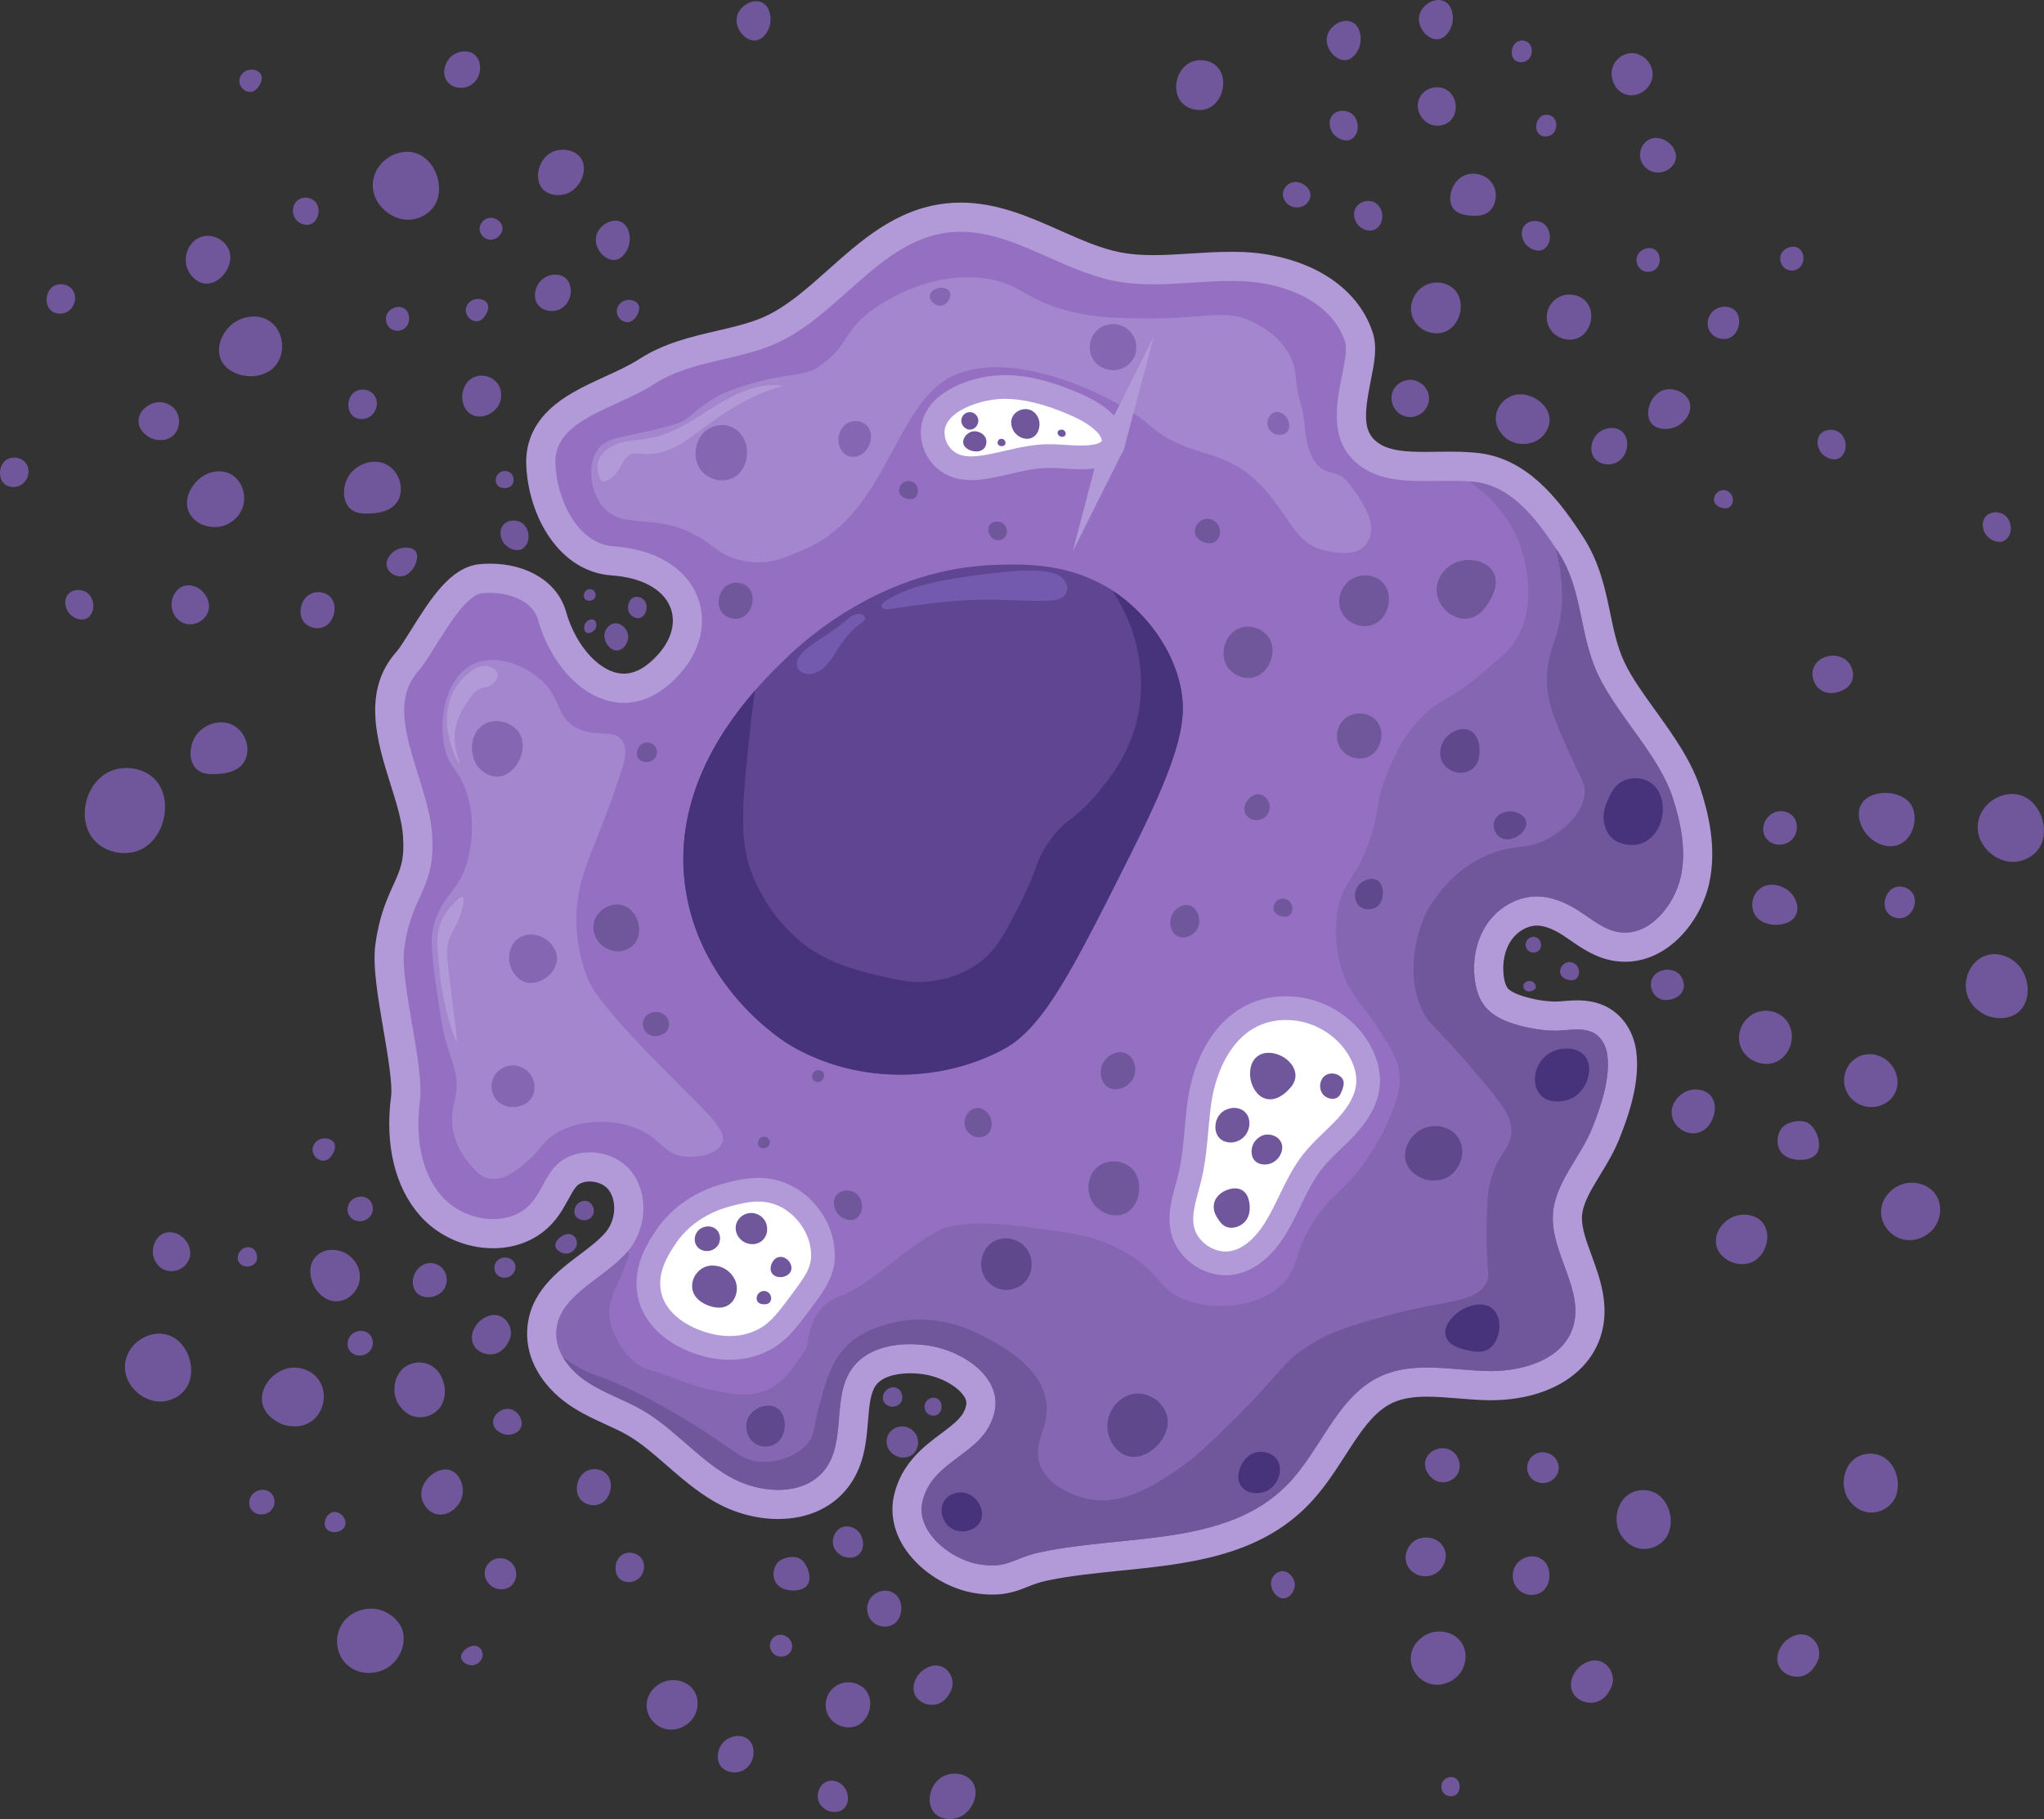 <?xml version="1.0" encoding="UTF-8"?>
<svg id="Capa_2" xmlns="http://www.w3.org/2000/svg" viewBox="0 0 776.052 690.699">
  <rect x="0" y="0" width="776.052" height="690.699" fill="#333333" stroke="none"/>
  <defs>
    <style>
      .cls-1 {
        fill: #70569b;
      }

      .cls-2 {
        fill: #5f488c;
      }

      .cls-3 {
        fill: #9570c2;
      }

      .cls-4 {
        fill: #b29ad8;
      }

      .cls-5 {
        fill: #604593;
      }

      .cls-6 {
        fill: #47327c;
      }

      .cls-7 {
        fill: #a486ce;
      }

      .cls-8 {
        fill: #735aaf;
      }

      .cls-9 {
        fill: #8566b2;
      }

      .cls-10 {
        fill: #fff;
        stroke: #b29ad8;
        stroke-miterlimit: 10;
        stroke-width: 9px;
      }
    </style>
  </defs>
  <g id="Capa_1-2" data-name="Capa_1">
    <g>
      <g>
        <path class="cls-3" d="M376.752,599.943c-1.741,0-3.601-.157-5.683-.481-8.662-1.345-17.78-7.059-22.689-14.218-3.518-5.13-4.766-10.649-3.608-15.96,2.271-10.389,9.477-15.764,15.834-20.506,5.504-4.106,10.258-7.651,11.623-14.008.59-2.752-.009-5.369-1.831-7.997-3.515-5.071-11.083-9.253-18.832-10.406-2.03-.3-4.068-.453-6.053-.453-4.729,0-13.304.916-17.599,7.052-2.893,4.132-3.365,9.916-3.866,16.04-.57,6.971-1.216,14.872-5.809,21.454-4.852,6.954-12.948,10.784-22.799,10.784-7.328.001-15.273-2.21-21.797-6.066-6.278-3.706-11.694-8.424-16.933-12.988-5.189-4.519-10.089-8.789-15.626-11.998-2.756-1.594-5.695-2.938-8.808-4.362-4.091-1.871-8.32-3.805-12.316-6.431-3.311-2.18-7.908-5.918-11.047-11.362-2.333-4.043-3.422-8.259-3.233-12.528.545-11.724,9.693-18.621,17.766-24.707,4.006-3.02,7.789-5.872,10.575-9.152.231-.275.488-.59.73-.906,5.163-6.727,5.287-16.974.283-22.855-2.524-2.963-6.795-4.806-11.141-4.806-3.711,0-6.928,1.277-9.059,3.595-1.461,1.586-2.626,3.722-3.858,5.984-1.424,2.611-2.896,5.312-5.091,7.807-4.523,5.136-11.152,7.964-18.666,7.964-8.873.001-17.929-4.039-23.631-10.541-8.398-9.565-11.813-24.07-9.617-40.838.731-5.542-1.145-16.505-2.958-27.108-2.048-11.974-3.982-23.283-3.019-30.496,1.329-10.011,4.015-15.916,6.384-21.127,2.708-5.956,4.847-10.659,4.169-21.081-.431-6.582-2.795-14.111-5.082-21.393-4.728-15.057-10.087-32.123,1.277-44.775,1.438-1.602,3.642-5.126,5.976-8.857,7.893-12.619,14.072-21.617,21.744-22.466,1.158-.127,2.35-.191,3.548-.191,9.016,0,20.592,3.705,23.547,14.145,4.537,16.005,16.019,27.624,27.301,27.624,5.977,0,11.766-3.101,17.208-9.216,6.521-7.328,8.589-16.186,5.528-23.698-3.613-8.871-13.454-14.502-27-15.451-16.2-1.139-26.578-19.505-27.255-36.603-.632-15.818,13.875-22.469,26.674-28.336,4.728-2.167,9.617-4.409,13.651-7.006,8.646-5.562,18.383-7.825,27.8-10.014,6.633-1.541,12.898-2.997,18.621-5.51,9.43-4.144,17.481-11.316,26.005-18.909,12.059-10.741,24.527-21.847,41.407-23.821,1.725-.201,3.492-.303,5.256-.303,12.667,0,24.306,5.163,35.562,10.155,8.146,3.613,15.841,7.026,23.829,8.605,4.026.796,8.516,1.183,13.724,1.183,4.734,0,9.447-.3,14.437-.617,4.959-.315,10.088-.641,15.208-.641,1.407,0,2.782.025,4.088.074,16.597.617,38.16,7.987,44.301,26.727,1.368,4.189.317,9.424-.899,15.485-2.743,13.664-3.915,23.808,6.061,29.919,5.107,3.129,11.567,3.77,19.696,3.77,1.622,0,3.252-.023,4.88-.047,1.676-.024,3.349-.048,5.008-.048,3.01,0,5.444.082,7.661.257.841.065,1.692.152,2.535.25,15.573,1.907,25.784,14.443,34.503,27.707.261.386.54.815.823,1.25l.148.227c5.831,8.979,7.758,18.279,9.62,27.271,1.443,6.969,2.808,13.552,5.891,20.02,2.931,6.156,7.424,12.401,12.181,19.014,6.476,9.001,13.171,18.307,16.372,28.264,2.648,8.238,5.857,20.606,3.155,32.856-2.734,12.364-12.972,25.502-26.561,25.502-.992,0-1.999-.073-2.991-.217-5.864-.86-10.531-4.099-14.649-6.955-1.072-.744-2.084-1.446-3.096-2.096-4.609-2.96-8.911-4.461-12.782-4.461l-.106.001c-5.324.036-10.718,3.055-14.077,7.878-3.214,4.614-4.629,10.882-3.885,17.199.399,3.406,1.339,6.024,2.792,7.786,1.566,1.895,4.146,3.379,8.111,4.668,4.421,1.435,9.042,2.237,13.73,2.382.157.004.318.007.478.007,1.103,0,2.334-.102,3.637-.21,1.506-.125,3.062-.254,4.691-.254,3.372,0,6.086.57,8.543,1.796,4.451,2.233,7.565,6.925,8.343,12.557,1.414,10.226-2.493,21.753-6.055,30.653-1.85,4.627-4.41,8.834-6.887,12.902-3.76,6.178-7.311,12.014-7.666,18.246-.31,5.406,1.782,11.095,3.996,17.118,3.01,8.188,6.421,17.47,3.36,27.043-4.805,15.079-22.048,20.455-36.581,20.455-.73,0-1.453-.013-2.171-.039-3.257-.114-6.552-.382-9.738-.642-4.236-.344-8.236-.669-12.178-.669-6.228,0-11.035.864-15.129,2.721-7.109,3.225-12.086,9.231-17.811,17.875-.931,1.408-1.853,2.841-2.776,4.275-3.972,6.166-8.078,12.543-13.35,17.937-17.804,18.212-43.334,20.799-68.024,23.3-9.479.96-19.279,1.953-28.291,3.839-3.59.751-5.961,1.701-8.255,2.619-3.172,1.27-6.452,2.583-11.407,2.583Z"/>
        <path class="cls-4" d="M364.752,87.997c20.065,0,38.196,14.678,58.318,18.656,4.89.966,9.831,1.287,14.796,1.287,9.83,0,19.768-1.258,29.644-1.258,1.295,0,2.587.022,3.879.071,16.14.6,34.22,7.57,39.25,22.92,2.93,8.97-12.89,35.89,7.53,48.4,6.539,4.007,14.473,4.585,22.586,4.585,3.293,0,6.617-.095,9.889-.095,2.449,0,4.867.053,7.225.24.78.06,1.56.14,2.33.23,13.56,1.66,22.94,13.72,30.52,25.25.33.49.64.97.96,1.46,9.52,14.66,7.62,30.85,15.15,46.65,7.27,15.27,23.11,30.51,28.28,46.59,3.11,9.67,5.21,20.04,3.02,29.97-2.118,9.578-10.395,21.16-21.156,21.16-.721,0-1.452-.052-2.194-.16-5.86-.86-10.57-5.03-15.55-8.23-4.739-3.044-10.147-5.341-15.774-5.341-.049,0-.097 0-.145.001-7.35.05-14.38,4.22-18.58,10.25s-5.7,13.71-4.84,21.01c.45,3.83,1.57,7.69,4.02,10.66,2.68,3.24,6.67,5.11,10.67,6.41,4.93,1.6,10.09,2.49,15.27,2.65.215.007.433.01.651.01,2.686,0,5.55-.464,8.328-.464,2.113,0,4.176.269,6.072,1.214,3.07,1.54,4.86,4.95,5.33,8.36,1.24,8.96-2.44,19.67-5.71,27.84-4.51,11.28-14.25,20.76-14.94,32.89-.84,14.69,12.09,28.78,7.61,42.79-3.852,12.088-18.432,16.605-31.308,16.605-.663,0-1.319-.012-1.972-.035-7.299-.257-14.813-1.315-22.114-1.315-6.032,0-11.919.722-17.416,3.215-8.84,4.01-14.69,11.63-20.14,19.86-4.86,7.36-9.41,15.2-15.47,21.4-23.04,23.57-61.23,18.84-93.49,25.59-9.19,1.925-11.557,5.085-18.528,5.085-1.396,0-2.975-.127-4.832-.415-11.14-1.73-24.14-12.52-21.74-23.53,3.66-16.75,23.86-17.77,27.46-34.53,2.79-13.03-12.08-23.08-25.26-25.04-2.234-.33-4.549-.513-6.868-.513-8.63,0-17.316,2.532-22.132,9.413-7.5,10.71-2.2,26.78-9.68,37.5-4.139,5.932-10.984,8.416-18.261,8.416-6.524,0-13.396-1.997-18.979-5.296-11.81-6.97-20.73-18.13-32.6-25.01-6.76-3.91-14.33-6.34-20.86-10.63-3.69-2.43-7.1-5.7-9.29-9.5-1.68-2.91-2.65-6.13-2.5-9.52.65-13.99,17.9-19.77,27.03-30.52.31-.37.62-.75.91-1.13,6.54-8.52,7.06-21.62.1-29.8-3.751-4.402-9.612-6.754-15.357-6.754-4.931-0-9.775,1.731-13.133,5.384-3.75,4.07-5.37,9.72-9.03,13.88-3.696,4.196-9.001,6.086-14.512,6.086-7.163,0-14.676-3.19-19.468-8.656-8.48-9.66-9.96-23.72-8.29-36.47,1.68-12.75-7.68-44.85-5.98-57.59,2.78-20.93,11.96-22.23,10.59-43.3-1.38-21.07-19.32-46.4-5.21-62.11,5.52-6.15,15.99-28.61,24.21-29.52.952-.104,1.938-.158,2.939-.158,7.639,0,16.232,3.089,18.221,10.117,5.035,17.759,18.159,31.652,32.627,31.652,7.056,0,14.43-3.303,21.343-11.072,17.08-19.19,7.5-46.06-25.22-48.35-13.65-.96-21.57-17.64-22.11-31.3-.68-17,22.6-20.69,37.79-30.47,13.6-8.75,31.03-8.69,45.65-15.11,24.19-10.63,39.58-39.23,65.83-42.3,1.549-.181,3.088-.266,4.612-.266M364.752,76.927c-1.977,0-3.961.115-5.896.341-18.617,2.177-31.748,13.874-44.447,25.185-8.188,7.294-15.922,14.183-24.552,17.975-5.25,2.305-11.272,3.705-17.647,5.186-9.876,2.295-20.088,4.668-29.54,10.749-3.706,2.386-8.203,4.448-12.965,6.631-6.577,3.015-13.377,6.133-18.853,10.565-7.69,6.226-11.406,13.973-11.044,23.026.761,19.259,12.373,40.492,32.395,41.9,11.364.795,19.477,5.175,22.265,12.017,2.279,5.595.625,12.13-4.537,17.929-4.347,4.885-8.746,7.362-13.074,7.362-8.714,0-18.162-10.146-21.976-23.601-3.123-11.035-14.456-18.169-28.871-18.169-1.399,0-2.794.075-4.146.224-10.938,1.211-18.512,13.321-25.837,25.032-2.009,3.211-4.285,6.851-5.405,8.098-13.47,14.997-7.353,34.477-2.437,50.129,2.289,7.29,4.452,14.176,4.839,20.098.587,9.031-1.021,12.567-3.685,18.426-2.403,5.285-5.394,11.864-6.833,22.693-1.073,8.041.93,19.754,3.051,32.154,1.58,9.241,3.547,20.741,2.927,25.447-2.407,18.38,1.48,34.437,10.946,45.219,6.82,7.777,17.209,12.423,27.788,12.423,9.127,0,17.23-3.494,22.819-9.839,2.607-2.963,4.303-6.074,5.799-8.818,1.065-1.953,2.071-3.799,3.065-4.878,1.064-1.157,2.88-1.815,4.991-1.815,2.729 0,5.449,1.124,6.931,2.864,3.341,3.927,3.135,11.202-.455,15.88-.2.262-.396.5-.591.733-2.389,2.802-5.923,5.467-9.664,8.287-8.598,6.482-19.297,14.549-19.962,28.856-.237,5.364,1.099,10.594,3.971,15.568,3.676,6.378,8.984,10.705,12.789,13.211,4.36,2.864,8.785,4.888,13.064,6.846,2.988,1.367,5.811,2.658,8.342,4.122,5.069,2.938,9.775,7.038,14.757,11.378,5.427,4.728,11.039,9.617,17.759,13.583,7.453,4.405,16.194,6.833,24.606,6.833,11.712,0,21.422-4.671,27.34-13.152,5.448-7.808,6.159-16.501,6.786-24.17.438-5.355.851-10.413,2.883-13.314,2.965-4.236,10.123-4.693,13.064-4.693,1.714,0,3.48.133,5.249.394,6.124.911,12.473,4.31,15.088,8.082,1.183,1.706,1.152,2.822.967,3.689-.886,4.125-3.873,6.515-9.519,10.726-6.423,4.791-15.22,11.353-17.931,23.759-1.471,6.747.11,13.946,4.45,20.275,5.807,8.469,16.172,14.968,26.407,16.557,2.365.368,4.502.546,6.531.546,6.022,0,9.976-1.583,13.465-2.98,2.168-.868,4.215-1.688,7.332-2.341,8.725-1.825,17.948-2.76,27.713-3.749,25.672-2.601,52.218-5.29,71.424-24.938,5.666-5.797,9.928-12.415,14.049-18.814.911-1.415,1.821-2.829,2.743-4.224,5.174-7.813,9.571-13.2,15.475-15.878,3.349-1.519,7.43-2.227,12.843-2.227,3.716,0,7.608.316,11.729.651,3.248.264,6.607.537,9.995.657.778.028,1.575.043,2.361.043,21.039,0,37.077-9.317,41.856-24.315,3.637-11.373-.287-22.049-3.44-30.628-2.01-5.468-3.908-10.634-3.665-14.891.276-4.854,3.331-9.873,6.869-15.685,2.594-4.263,5.277-8.67,7.298-13.727,3.814-9.53,7.99-21.951,6.396-33.467-1.024-7.433-5.261-13.692-11.332-16.738-3.23-1.611-6.833-2.39-11.035-2.39-1.859,0-3.607.145-5.149.273-1.186.098-2.306.191-3.179.191-.104,0-.207-.001-.31-.004-4.163-.128-8.266-.84-12.194-2.115-3.535-1.149-4.973-2.231-5.557-2.937-.421-.51-1.196-1.841-1.555-4.896-.588-4.994.479-9.874,2.929-13.391,2.314-3.321,6.071-5.483,9.572-5.507l.07-0c2.794,0,6.088,1.206,9.792,3.585.928.596,1.902,1.272,2.933,1.987,4.389,3.044,9.852,6.833,16.992,7.882,1.269.185,2.544.277,3.802.277,16.476,0,28.766-15.374,31.965-29.84,2.993-13.569-.445-26.901-3.291-35.75-3.467-10.785-10.422-20.452-17.148-29.8-4.607-6.404-8.959-12.454-11.676-18.159-2.797-5.869-4.095-12.133-5.468-18.766-1.875-9.052-4-19.311-10.393-29.154l-.205-.315c-.271-.416-.54-.829-.822-1.247-8.994-13.673-20.59-27.927-38.392-30.107l-.029-.003-.029-.003c-1.002-.117-1.906-.206-2.766-.273-2.342-.185-4.916-.273-8.075-.273-1.713,0-3.429.025-5.088.049-1.661.024-3.231.047-4.801.047-7.191,0-12.801-.502-16.803-2.954-6.415-3.93-6.293-10.326-3.526-24.109,1.371-6.827,2.554-12.722.736-18.289-3.231-9.86-10.445-17.938-20.864-23.37-8.145-4.246-18.266-6.794-28.498-7.175-1.387-.052-2.792-.078-4.29-.078-5.295,0-10.513.332-15.559.652-4.9.311-9.527.606-14.085.606-4.911,0-8.93-.342-12.65-1.077-7.381-1.459-14.801-4.75-22.657-8.235-11.783-5.226-23.967-10.631-37.807-10.631h0Z"/>
      </g>
      <path class="cls-5" d="M429.985,322.87c-22.371,44.684-33.556,67.02-48.456,75.24-22.573,12.445-54.841,14.482-81.61-1.274-1.656-.979-33.514-20.435-39.538-58.663-5.218-33.132,12.2-59.851,26.222-75.938,4.966-5.694,9.501-10.055,12.46-12.899,6.953-6.68,36.536-33.593,79.069-34.859,11.589-.345,28.338-.605,44.267,9.768.835.54,1.663,1.108,2.49,1.713,3.268,2.382,18.096,13.683,22.954,33.154,3.253,13.057,1.065,25.97-17.858,63.759Z"/>
      <path class="cls-6" d="M429.985,322.87c-22.371,44.684-33.556,67.02-48.456,75.24-22.573,12.445-54.841,14.482-81.61-1.274-1.656-.979-33.514-20.435-39.538-58.663-5.218-33.132,12.2-59.851,26.222-75.938-.432,3.361-1.073,7.947-1.728,14.086-2.915,27.323-4.376,40.985,0,53.704.993,2.894,7.464,20.903,24.782,31.548,8.796,5.398,18.16,7.543,27.043,9.573,7.918,1.814,11.675,1.828,14.079,1.692,3.498-.194,12.172-1.145,20.284-6.759,6.867-4.751,10.113-10.934,16.332-23.098,6.939-13.561,5.319-15.281,10.703-23.098,6.406-9.285,9.264-7.687,18.031-18.023,4.535-5.348,12.56-15.029,15.771-29.288.54-2.411,2.354-11.207.561-22.537-1.728-10.927-6.046-19.434-10.063-25.79.835.54,1.663,1.108,2.49,1.713,3.268,2.382,18.096,13.683,22.954,33.154,3.253,13.057,1.065,25.97-17.858,63.759Z"/>
      <path class="cls-8" d="M401.485,218.271c-1.208-.587-2.56-.927-3.891-1.156-4.556-.785-9.224-.508-13.831-.12-7.047.594-14.074,1.444-21.052,2.593-6.166,1.016-12.323,2.273-18.177,4.461-2.226.832-4.412,1.8-6.457,3.015-1.072.637-5.405,2.898-2.443,4.12.716.295,1.527.186,2.293.072,12.593-1.871,25.255-3.663,37.986-3.568,7.556.056,15.115.777,22.659.349,2.257-.128,4.83-.546,6.034-2.46,1.158-1.84.45-4.411-1.112-5.924-.591-.573-1.274-1.023-2.01-1.381Z"/>
      <path class="cls-8" d="M326.659,233.196c-1.141-.173-2.336.187-3.345.771-1.134.657-2.088,1.577-3.083,2.43-3.208,2.75-6.899,4.841-10.346,7.263-2.71,1.904-8.463,5.595-7.179,9.643.631,1.988,3.064,2.884,5.133,2.613,2.509-.328,4.702-1.917,6.364-3.826s2.889-4.147,4.267-6.269c2.281-3.512,5.041-6.771,8.471-9.174.773-.542,1.688-1.289,1.475-2.209-.139-.602-.74-.988-1.335-1.152-.14-.039-.281-.068-.422-.09Z"/>
      <path class="cls-7" d="M236.118,281.075c-3.245-4.441-9.913-.856-17.217-4.696-7.854-4.13-5.653-11.172-13.565-18.261-5.921-5.304-16.652-9.87-25.044-6.261-11.158,4.798-14.546,22.484-10.957,33.913,2.082,6.63,5.128,6.748,7.826,15.13,3.353,10.417,1.68,19.656,1.044,22.956-2.864,14.849-9.986,14.476-13.565,27.652-.839,3.088-1.78,8.011,3.131,37.044,2.211,13.076,7.095,18.071,5.217,27.652-.631,3.217-1.866,6.76-1.174,11.87.166,1.222,1.113,7.534,6.13,13.435,2.551,3.001,4.541,5.341,7.826,6,5.18,1.04,9.934-2.831,13.826-6,4.632-3.771,5.2-5.859,7.957-8.478,8.172-7.765,23.898-9.105,34.826-4.304,8.841,3.884,9.657,9.64,17.739,10.435,5.129.504,12.483-1.058,14.087-5.217,1.923-4.988-5.48-10.973-22.435-28.174-24.235-24.587-27.194-30.706-28.696-34.435-1.236-3.071-6.515-17.014-3.13-33.391,2.387-11.548,8.688-22.407,16.174-45.913.911-2.862,2.381-7.697,0-10.957Z"/>
      <path class="cls-7" d="M298.05,211.593c-9.215,3.561-19.719,2.139-27.428-4.04-2.672-2.142-5.81-4.164-9.461-5.782-14.392-6.377-24.73-1.138-31.826-8.87-5.176-5.639-6.544-15.911-2.609-21.913,3.921-5.98,10.807-4.211,31.304-10.435,3.293-1,8.86-8.382,19.187-12.237,18.718-6.988,27.78-5.1,32.987-8.632,12.698-8.614,9.022-13.113,20.869-21.913,2.184-1.623,21.086-15.259,43.304-12,14.219,2.085,14.878,8.902,34.435,13.043,9.137,1.935,16.326,1.999,26.087,2.087,23.672.212,30.368-3.948,41.217,1.565,2.292,1.165,9.467,4.811,13.565,12.522,3.338,6.28,1.22,8.831,4.696,20.348,1.405,4.655.434,13.643,4.957,20.087,4.065,5.792,8.461,2.341,12.783,8.087,3.778,5.023,10.737,14.277,7.826,20.869-2.688,6.088-8.501,6.468-16.696,4.696-12.524-2.708-14.132-15.221-26.348-26.608-14.242-13.276-26.14-8.048-41.596-21.939-8.059-7.243-47.255-28.624-72.261-18.391-23.248,9.514-25.548,51.907-56.491,65.895-2.948,1.333-5.794,2.514-8.503,3.561Z"/>
      <path class="cls-9" d="M638.13,332.953c-2.26,10.22-11.53,22.72-23.35,21-5.86-.86-10.57-5.03-15.55-8.23-4.78-3.07-10.24-5.38-15.92-5.34-7.35.05-14.38,4.22-18.58,10.25-4.2,6.03-5.7,13.71-4.84,21.01.45,3.83,1.57,7.69,4.02,10.66,2.68,3.24,6.67,5.11,10.67,6.41,4.93,1.6,10.09,2.49,15.27,2.65,4.89.15,10.46-1.53,15.05.76,3.07,1.54,4.86,4.95,5.33,8.36,1.24,8.96-2.44,19.67-5.71,27.84-4.51,11.28-14.25,20.76-14.94,32.89-.84,14.69,12.09,28.78,7.61,42.79-4.05,12.71-19.96,17.05-33.28,16.57-13.33-.47-27.38-3.61-39.53,1.9-8.84,4.01-14.69,11.63-20.14,19.86-4.86,7.36-9.41,15.2-15.47,21.4-23.04,23.57-61.23,18.84-93.49,25.59-11.03,2.31-12.23,6.4-23.36,4.67-11.14-1.73-24.14-12.52-21.74-23.53,3.66-16.75,23.86-17.77,27.46-34.53,2.79-13.03-12.08-23.08-25.26-25.04-10.55-1.56-22.89.17-29,8.9-7.5,10.71-2.2,26.78-9.68,37.5-7.85,11.25-25.43,10.1-37.24,3.12-11.81-6.97-20.73-18.13-32.6-25.01-6.76-3.91-14.33-6.34-20.86-10.63-6.52-4.29-12.14-11.22-11.79-19.02.65-13.99,17.9-19.77,27.03-30.52,1.38,1.8-.094,2.748-1.066,5.774-1.92,5.976-6.609,12.034-5.739,19.304.92,7.62,7.48,17.766,15.13,19.826,11.96,3.23,14.609,6.783,32.087,9.13,16.766,2.252,22.46-10.246,27.13-16.696,1.73-2.39.334-15.838,13.043-20.348,12.45-4.43,30.824-24.051,41.474-26.351,10.37-2.23,18.28-1.34,29.22,0,16.95,2.08,27.74,3.4,39.13,10.44,12.54,7.74,10.98,13.26,21.39,17.22,10.69,4.05,25.85,3.37,35.48-4.7,8.89-7.44,4.39-13.88,16.18-29.22,6.17-8.03,7.92-6.93,15.65-17.22,1.49-1.98,7.72-10.4,12-22.43,1.75-4.92,2.25-7.86,2.08-10.96-.29-5.53-2.59-9.56-4.69-13.04-8.25-13.63-11.27-15.1-14.61-21.39-6.96-13.12-4.57-27.06-4.17-29.22,2.11-11.45,7.16-11.26,12.52-27.65,3.49-10.7,1.59-11.52,5.22-21.39,2-5.46,5.5-14.96,13.56-23.48,7.29-7.7,10.35-6.18,23.48-17.22,7.01-5.89,10.52-8.84,13.04-13.04,8.44-14.04,2.68-31.75,1.57-34.96-4.07-11.73-11.82-19.26-19.48-24.81.78.06,1.56.14,2.33.23,14.13,1.73,23.73,14.76,31.48,26.71,9.52,14.66,7.62,30.85,15.15,46.65,7.27,15.27,23.11,30.51,28.28,46.59,3.11,9.67,5.21,20.04,3.02,29.97Z"/>
      <path class="cls-10" d="M518.935,414.626c.214-.887.367-1.791.45-2.71.442-4.907-1.18-9.838-3.777-14.025-5.148-8.299-14.298-13.983-24.019-14.921-22.185-2.14-33.682,16.72-36.276,36.122-1.245,9.311-1.355,18.803-3.562,27.934-1.578,6.526-4.234,13.178-2.817,19.741,1.782,8.252,10.741,14.234,19.045,12.717,6.751-1.233,12.059-6.54,15.768-12.315,5.353-8.332,8.347-18.105,14.432-25.918,3.781-4.855,8.618-8.769,12.807-13.277,3.56-3.831,6.737-8.322,7.949-13.347Z"/>
      <path class="cls-10" d="M422.646,168.584c.72-2.749-1.035-5.836-3.145-7.93-3.602-3.574-8.259-5.873-12.942-7.827-8.252-3.444-17.036-6.037-25.977-5.872-10.948.201-30.123,6.826-25.863,21.263,1.109,3.758,3.988,6.953,7.611,8.445,3.724,1.534,7.934,1.283,11.91.634,7.638-1.246,15.082-3.864,22.817-4.112,6.475-.208,13.039,1.253,19.387-.04,2.31-.47,4.749-1.474,5.824-3.572.166-.323.291-.654.379-.99Z"/>
      <path class="cls-10" d="M312.435,477.484c.46-9.461-5.678-19.242-14.478-23.478-8.105-3.902-15.898-1.863-21.522-.391-3.532.924-15.931,4.372-23.87,16.435-2.702,4.105-8.15,12.383-5.87,21.913,2.96,12.368,16.919,18.411,26.217,19.565,2.212.275,8.44.971,15.261-1.956,6.445-2.766,9.93-7.27,14.478-13.304,6.321-8.385,9.481-12.577,9.783-18.783Z"/>
      <path class="cls-1" d="M638.13,332.953c-2.26,10.22-11.53,22.72-23.35,21-5.86-.86-10.57-5.03-15.55-8.23-4.78-3.07-10.24-5.38-15.92-5.34-7.35.05-14.38,4.22-18.58,10.25-4.2,6.03-5.7,13.71-4.84,21.01.45,3.83,1.57,7.69,4.02,10.66,2.68,3.24,6.67,5.11,10.67,6.41,4.93,1.6,10.09,2.49,15.27,2.65,4.89.15,10.46-1.53,15.05.76,3.07,1.54,4.86,4.95,5.33,8.36,1.24,8.96-2.44,19.67-5.71,27.84-4.51,11.28-14.25,20.76-14.94,32.89-.84,14.69,12.09,28.78,7.61,42.79-4.05,12.71-19.96,17.05-33.28,16.57-13.33-.47-27.38-3.61-39.53,1.9-8.84,4.01-14.69,11.63-20.14,19.86-4.86,7.36-9.41,15.2-15.47,21.4-23.04,23.57-61.23,18.84-93.49,25.59-11.03,2.31-12.23,6.4-23.36,4.67-11.14-1.73-24.14-12.52-21.74-23.53,3.66-16.75,23.86-17.77,27.46-34.53,2.79-13.03-12.08-23.08-25.26-25.04-10.55-1.56-22.89.17-29,8.9-7.5,10.71-2.2,26.78-9.68,37.5-7.85,11.25-25.43,10.1-37.24,3.12-11.81-6.97-20.73-18.13-32.6-25.01-6.76-3.91-14.33-6.34-20.86-10.63-3.69-2.43-7.1-5.7-9.29-9.5,1.74,1.34,3.64,2.63,5.72,3.82,6.12,3.5,7.41,2.53,20.09,8.61,3.09,1.48,12.35,6.02,24,13.3,16.13,10.09,18.36,13.89,25.83,14.09,5.96.16,13.32-2.04,17.48-7.3,2.77-3.52,1.85-5.54,4.43-14.87,2.19-7.95,4-14.49,8.35-19.83,6.01-7.39,14.54-9.6,18.78-10.7,16.87-4.37,31.19,2.95,35.48,5.22,5.63,2.99,22,11.31,23.48,25.44.98,9.39-5.73,15.08-2.35,23.48,3.75,9.31,16,12.16,17.61,12.52,13.99,3.06,26.57-5.62,36-12.13,5.01-3.46,9.01-7.31,16.82-14.87,20.51-19.85,20.35-23.75,30.53-30.52,9.11-6.07,17.3-8.31,31.3-12.14,21.84-5.96,33.26-4.48,37.17-12.52,1.41-2.89-.03-3.14,0-17.21.03-10.61.05-15.92,1.57-21.53,3-11.07,7.75-11.74,7.83-18.78.05-4.97-2.28-8.67-12.13-20.35-17.65-20.91-19.23-19.77-21.92-25.82-7.6-17.09.97-35.17,1.57-36.39.47-.97,8.67-17.06,25.82-23.09,9.45-3.32,13.89-.88,22.31-6.26,2.27-1.46,11.31-7.23,12.13-16.05.38-4.05-1.29-5.46-5.87-15.65-4.37-9.7-7.42-16.49-8.22-23.87-1-9.2,1.86-16.08,3.13-19.95,3.77-11.44,2.56-23.26.07-33.64.33.49.64.97.96,1.46,9.52,14.66,7.62,30.85,15.15,46.65,7.27,15.27,23.11,30.51,28.28,46.59,3.11,9.67,5.21,20.04,3.02,29.97Z"/>
      <path class="cls-1" d="M485.196,400.397c-.743-.258-4.567-1.59-7.63.587-3.272,2.325-3.322,6.978-2.543,9.783.297,1.071,1.709,5.454,5.674,6.457,4.144,1.048,7.585-2.478,8.413-3.326.947-.97,2.571-2.634,2.739-5.087.266-3.874-3.272-7.236-6.652-8.413Z"/>
      <path class="cls-1" d="M485.652,439.267c.289-.435,1.944-2.924.783-5.478-.977-2.149-3.349-3.027-5.217-3-3.401.049-5.127,3.095-5.217,3.261-1.08,1.984-1.276,5.002.522,6.783,1.538,1.524,3.735,1.35,4.304,1.304,3.019-.24,4.658-2.617,4.826-2.87Z"/>
      <path class="cls-1" d="M465.696,465.876c2.317.87,4.872-.131,6.391-1.435,3.342-2.867,2.284-7.72,2.152-8.283-.241-1.025-.678-2.888-2.348-4.043-2.478-1.715-5.622-.452-6.261-.196-.646.26-3.978,1.697-4.696,5.087-.575,2.717.904,4.919,1.63,6,.673,1.002,1.522,2.266,3.131,2.87Z"/>
      <path class="cls-1" d="M466.739,433.789c2.72.245,5.482-1.283,6.783-3.783,1.156-2.221,1.348-5.573-.783-7.696-2.348-2.339-6.272-1.944-8.609-.13-3.059,2.375-3.498,7.263-1.304,9.783,1.392,1.599,3.444,1.784,3.913,1.826Z"/>
      <path class="cls-1" d="M509.457,414.191c.429-1.075,1.126-2.82.391-4.304-.962-1.944-4.172-3.024-6.456-1.663-2.512,1.496-2.806,5.289-1.076,7.337,1.25,1.481,3.658,2.168,5.283,1.272,1.031-.569,1.447-1.611,1.859-2.641Z"/>
      <path class="cls-1" d="M368.196,156.484c-1.67.009-2.983,1.341-3.196,2.804-.287,1.972,1.451,3.99,3.457,3.848,1.907-.135,3.331-2.169,2.935-4.043-.296-1.402-1.591-2.618-3.196-2.609Z"/>
      <path class="cls-1" d="M394.395,159.216c-.096-.307-.927-2.804-3.43-3.626-2.444-.802-5.402.349-6.565,2.744-1.349,2.776.552,5.498.686,5.683,1.339,1.851,4.081,3.301,6.565,2.254,2.725-1.149,3.511-4.614,2.744-7.055Z"/>
      <path class="cls-1" d="M524.555,80.159c-.096-.307-.927-2.804-3.43-3.626-2.444-.802-5.402.349-6.565,2.744-1.349,2.776.552,5.498.686,5.683,1.339,1.851,4.081,3.301,6.565,2.254,2.725-1.149,3.511-4.614,2.744-7.055Z"/>
      <path class="cls-1" d="M404.489,165.224c.348-.643-.023-1.489-.587-1.859-.802-.526-2.096-.155-2.348.636-.195.613.277,1.356.88,1.663.658.335,1.677.258,2.054-.44Z"/>
      <path class="cls-1" d="M381.573,168.819c.35-.544.179-1.3-.244-1.736-.544-.561-1.543-.634-2.128-.073-.408.391-.579,1.057-.318,1.614.393.839,1.465.787,1.541.783.14-.009.805-.052,1.149-.587Z"/>
      <path class="cls-1" d="M373.38,170.506c1.005-.909,1.378-2.504.978-3.815-.679-2.227-3.562-3.551-5.87-2.641-1.829.721-3.119,2.775-2.739,4.402.609,2.604,5.472,4.007,7.63,2.054Z"/>
      <path class="cls-1" d="M290.261,463.267c-1.421-2.133-4.15-3.181-6.652-2.478-1.956.549-3.684,2.142-4.174,4.304-.59,2.609.828,5.143,2.869,6.391,2.057,1.258,5.005,1.369,7.043-.391,2.257-1.949,2.513-5.425.913-7.826Z"/>
      <path class="cls-1" d="M347.558,544.298c-1.421-2.133-4.15-3.181-6.652-2.478-1.956.549-3.684,2.142-4.174,4.304-.59,2.609.828,5.143,2.869,6.391,2.057,1.258,5.005,1.369,7.043-.391,2.257-1.949,2.513-5.425.913-7.826Z"/>
      <path class="cls-1" d="M194.977,594.332c-1.421-2.133-4.15-3.181-6.652-2.478-1.956.549-3.684,2.142-4.174,4.304-.59,2.609.828,5.143,2.869,6.391,2.057,1.258,5.005,1.369,7.043-.391,2.257-1.949,2.513-5.425.913-7.826Z"/>
      <path class="cls-1" d="M300.37,482.376c.571-1.837-.768-3.414-.978-3.652-.216-.246-1.59-1.748-3.522-1.435-2.094.34-2.892,2.496-3,2.804-.136.387-.688,1.958.196,3.326,1.106,1.713,3.442,1.526,3.717,1.5.122-.012,2.896-.321,3.587-2.543Z"/>
      <path class="cls-1" d="M131.063,579.219c.571-1.837-.768-3.414-.978-3.652-.216-.246-1.59-1.748-3.522-1.435-2.094.34-2.892,2.496-3,2.804-.136.387-.688,1.958.196,3.326,1.106,1.713,3.442,1.526,3.717,1.5.122-.012,2.896-.321,3.587-2.543Z"/>
      <path class="cls-1" d="M276.924,495.289c2.579-1.884,2.807-5.034,2.837-5.674.167-3.579-2.223-6.822-5.283-8.217-.561-.256-4.683-2.05-8.315.489-2.302,1.609-3.718,4.477-3.326,7.337.644,4.701,5.761,6.39,6.554,6.652,1.086.358,4.635,1.53,7.533-.587Z"/>
      <path class="cls-1" d="M292.38,494.31c.736-1.036.435-2.719-.685-3.571-.96-.731-2.329-.702-3.277,0-1.038.769-1.476,2.276-.88,3.326.587,1.035,1.905,1.145,2.25,1.174.284.024,1.824.152,2.592-.929Z"/>
      <path class="cls-1" d="M273.207,471.517c.483-1.728-.045-3.657-1.37-4.793-2.022-1.734-5.421-1.214-7.043.88-1.098,1.418-1.493,3.7-.293,5.478,1.155,1.712,3.258,2.174,4.891,1.859,1.649-.318,3.283-1.517,3.815-3.424Z"/>
      <path class="cls-1" d="M141.395,460.2c.483-1.728-.045-3.657-1.37-4.793-2.022-1.734-5.421-1.214-7.043.88-1.098,1.418-1.493,3.7-.293,5.478,1.155,1.712,3.258,2.174,4.891,1.859,1.649-.318,3.283-1.517,3.815-3.424Z"/>
      <path class="cls-1" d="M104.059,571.539c.483-1.728-.045-3.657-1.37-4.793-2.022-1.734-5.421-1.214-7.043.88-1.098,1.418-1.493,3.7-.293,5.478,1.155,1.712,3.258,2.174,4.891,1.859,1.649-.318,3.283-1.517,3.815-3.424Z"/>
      <path class="cls-1" d="M141.395,511.186c.483-1.728-.045-3.657-1.37-4.793-2.022-1.734-5.421-1.214-7.043.88-1.098,1.418-1.493,3.7-.293,5.478,1.155,1.712,3.258,2.174,4.891,1.859,1.649-.318,3.283-1.517,3.815-3.424Z"/>
      <path class="cls-1" d="M535.739,144.224c-2.899-.143-5.766,1.544-6.913,4.304-1.403,3.375.184,7.343,3.261,9,2.242,1.208,5.095,1.091,7.304-.391,2.185-1.465,3.434-4.058,3.13-6.652-.395-3.383-3.35-6.092-6.783-6.261Z"/>
      <path class="cls-1" d="M552.565,110.311c-2.599-3.019-7.431-3.901-11.217-2.087-4.615,2.21-7.115,8.154-4.696,13.043,2.254,4.556,7.855,6.325,12,4.696,5.857-2.303,7.891-11.03,3.913-15.652Z"/>
      <path class="cls-1" d="M525.293,221.498c-2.599-3.019-7.431-3.901-11.217-2.087-4.615,2.21-7.115,8.154-4.696,13.043,2.254,4.556,7.855,6.325,12,4.696,5.857-2.303,7.891-11.03,3.913-15.652Z"/>
      <path class="cls-1" d="M588.304,158.571c-.685-5.778-8.243-10.405-14.087-8.348-2.952,1.039-5.88,3.93-6.261,7.826-.502,5.135,3.78,8.326,4.174,8.609,4.026,2.894,10.106,2.524,13.565-1.044.365-.377,3.059-3.242,2.609-7.043Z"/>
      <path class="cls-1" d="M497.524,73.637c-.351-2.958-4.22-5.327-7.211-4.274-1.511.532-3.01,2.012-3.205,4.006-.257,2.629,1.935,4.262,2.137,4.407,2.061,1.481,5.173,1.292,6.944-.534.187-.193,1.566-1.66,1.335-3.606Z"/>
      <path class="cls-1" d="M602.391,114.745c-2.672-3.196-8.045-3.979-11.739-1.174-3.071,2.333-4.256,6.596-2.739,10.174,1.836,4.329,7.027,6.242,10.956,4.696,5.124-2.016,7.035-9.492,3.522-13.696Z"/>
      <path class="cls-1" d="M522.701,273.801c-2.672-3.196-8.045-3.979-11.739-1.174-3.071,2.333-4.256,6.596-2.739,10.174,1.836,4.329,7.027,6.242,10.956,4.696,5.124-2.016,7.035-9.492,3.522-13.696Z"/>
      <path class="cls-1" d="M328.622,641.681c-2.672-3.196-8.045-3.979-11.739-1.174-3.071,2.333-4.256,6.596-2.739,10.174,1.836,4.329,7.027,6.242,10.956,4.696,5.124-2.016,7.035-9.492,3.522-13.696Z"/>
      <path class="cls-1" d="M641.522,152.832c-1.158-3.942-6.212-5.862-9.913-4.696-5.09,1.604-7.459,8.994-4.696,12.522,2.227,2.842,7.558,2.885,10.956.522,2.3-1.599,4.65-4.95,3.652-8.348Z"/>
      <path class="cls-1" d="M244.739,228.093c-.887-1.158-2.627-1.833-4.043-1.304-2.175.811-2.981,4.233-1.565,6.261.833,1.192,2.507,2.007,3.913,1.565,2.248-.705,3.282-4.452,1.696-6.522Z"/>
      <path class="cls-1" d="M234.304,247.006c2.277-.122,4.441-2.838,4.174-5.609-.249-2.579-2.58-4.957-5.087-4.696-1.925.201-3.369,1.897-3.783,3.522-.785,3.081,1.873,6.933,4.696,6.783Z"/>
      <path class="cls-1" d="M487.406,606.91c2.277-.122,4.441-2.838,4.174-5.609-.249-2.579-2.58-4.957-5.087-4.696-1.925.201-3.369,1.897-3.783,3.522-.785,3.081,1.873,6.933,4.696,6.783Z"/>
      <path class="cls-1" d="M225.891,226.919c.41-.785.344-1.835-.326-2.543-.706-.746-1.792-.805-2.543-.457-1.268.588-1.732,2.402-1.044,3.391.463.665,1.309.761,1.5.783.792.09,1.9-.19,2.413-1.174Z"/>
      <path class="cls-1" d="M249.002,287.347c.694-1.33.583-3.109-.552-4.308-1.196-1.264-3.035-1.364-4.308-.773-2.148.996-2.933,4.069-1.768,5.744.784,1.127,2.217,1.289,2.541,1.326,1.342.152,3.219-.323,4.088-1.988Z"/>
      <path class="cls-1" d="M292.014,434.822c.41-.785.344-1.835-.326-2.543-.706-.746-1.792-.805-2.543-.457-1.268.588-1.732,2.402-1.044,3.391.463.665,1.309.761,1.5.783.792.09,1.9-.19,2.413-1.174Z"/>
      <path class="cls-1" d="M226.217,238.398c.378-.957.288-2.422-.652-3-1.043-.641-2.579.148-3.261,1.174-.768,1.157-.69,2.976.261,3.587,1.07.688,3.065-.274,3.652-1.761Z"/>
      <path class="cls-1" d="M199.739,206.963c1.116-1.618.968-3.358.913-3.913-.042-.425-.313-3.144-2.609-4.565-2.083-1.289-5.335-1.202-7.043.913-1.638,2.028-.966,4.817,0,6.391,1.515,2.469,4.877,3.78,7.043,2.739.922-.443,1.468-1.235,1.696-1.565Z"/>
      <path class="cls-1" d="M587.512,93.234c1.116-1.618.968-3.358.913-3.913-.042-.425-.313-3.144-2.609-4.565-2.083-1.289-5.335-1.202-7.043.913-1.638,2.028-.966,4.817,0,6.391,1.515,2.469,4.877,3.78,7.043,2.739.922-.443,1.468-1.235,1.696-1.565Z"/>
      <path class="cls-1" d="M762.51,203.842c1.116-1.618.968-3.358.913-3.913-.042-.425-.313-3.144-2.609-4.565-2.083-1.289-5.335-1.202-7.043.913-1.638,2.028-.966,4.817,0,6.391,1.515,2.469,4.877,3.78,7.043,2.739.922-.443,1.468-1.235,1.696-1.565Z"/>
      <path class="cls-1" d="M514.559,51.397c1.116-1.618.968-3.358.913-3.913-.042-.425-.313-3.144-2.609-4.565-2.083-1.289-5.335-1.202-7.043.913-1.638,2.028-.966,4.817,0,6.391,1.515,2.469,4.877,3.78,7.043,2.739.922-.443,1.468-1.235,1.696-1.565Z"/>
      <path class="cls-1" d="M34.492,233.344c1.116-1.618.968-3.358.913-3.913-.042-.425-.313-3.144-2.609-4.565-2.083-1.289-5.335-1.202-7.043.913-1.638,2.028-.966,4.817,0,6.391,1.515,2.469,4.877,3.78,7.043,2.739.922-.443,1.468-1.235,1.696-1.565Z"/>
      <path class="cls-1" d="M326.339,461.358c1.116-1.618.968-3.358.913-3.913-.042-.425-.313-3.144-2.609-4.565-2.083-1.289-5.335-1.202-7.043.913-1.638,2.028-.966,4.817,0,6.391,1.515,2.469,4.877,3.78,7.043,2.739.922-.443,1.468-1.235,1.696-1.565Z"/>
      <path class="cls-1" d="M699.802,172.513c1.116-1.618.968-3.358.913-3.913-.042-.425-.313-3.144-2.609-4.565-2.083-1.289-5.335-1.202-7.043.913-1.638,2.028-.966,4.817,0,6.391,1.515,2.469,4.877,3.78,7.043,2.739.922-.443,1.468-1.235,1.696-1.565Z"/>
      <path class="cls-1" d="M194.652,183.713c.614-1.163.473-2.844-.587-3.913-1.202-1.212-3.251-1.303-4.598-.196-1.246,1.025-1.628,2.861-.88,4.206,1.03,1.854,3.704,1.877,5.087.978.573-.372.867-.865.978-1.076Z"/>
      <path class="cls-1" d="M188.783,145.463c-1.849-2.369-5.125-3.425-8.022-2.543-3.768,1.147-5.43,5.125-5.283,8.217.027.574.278,4.481,3.522,6.261,2.878,1.579,5.875.257,6.457,0,.293-.129,3.944-1.816,4.696-5.87.13-.703.565-3.586-1.37-6.065Z"/>
      <path class="cls-1" d="M151.217,189.876c2.196-4.177.617-10.084-3.522-12.913-4.937-3.375-11.742-1.155-14.87,3.131-2.756,3.777-3.158,9.844,0,12.913,2.308,2.243,5.678,2.068,7.826,1.956,2.106-.109,8.113-.421,10.565-5.087Z"/>
      <path class="cls-1" d="M92.951,288.82c2.196-4.177.617-10.084-3.522-12.913-4.937-3.375-11.742-1.155-14.87,3.131-2.756,3.777-3.158,9.844,0,12.913,2.308,2.243,5.678,2.068,7.826,1.956,2.106-.109,8.113-.421,10.565-5.087Z"/>
      <path class="cls-1" d="M566.637,69.774c-2.296-3.623-7.04-4.632-10.525-3.19-5.012,2.074-6.85,8.981-4.465,12.439,1.831,2.655,5.83,2.812,7.336,2.871,1.683.066,4.324.169,6.379-1.595,2.685-2.305,3.484-7.04,1.276-10.526Z"/>
      <path class="cls-1" d="M153.435,117.093c-2.314-1.426-6.017.089-6.783,2.87-.52,1.89.348,4.252,2.348,5.217,1.716.828,3.746.376,4.957-.783,2.022-1.935,1.793-5.878-.522-7.304Z"/>
      <path class="cls-1" d="M628.261,94.736c-2.314-1.426-6.017.089-6.783,2.87-.52,1.89.348,4.252,2.348,5.217,1.716.828,3.746.376,4.957-.783,2.022-1.935,1.793-5.878-.522-7.304Z"/>
      <path class="cls-1" d="M682.814,94.216c-2.314-1.426-6.017.089-6.783,2.87-.52,1.89.348,4.252,2.348,5.217,1.716.828,3.746.376,4.957-.783,2.022-1.935,1.793-5.878-.522-7.304Z"/>
      <path class="cls-1" d="M157.869,209.441c-1.267-1.87-5.205-2.024-7.826-.391-1.722,1.072-3.928,3.571-3.13,6.261.701,2.363,3.371,3.691,5.478,3.522,4.23-.34,7.235-6.797,5.478-9.391Z"/>
      <path class="cls-1" d="M142.022,149.963c-1.683-2.16-4.889-2.607-7.043-1.37-3.191,1.833-3.65,7.119-.978,9.391,1.728,1.47,4.52,1.471,6.457.196,2.59-1.706,3.569-5.646,1.565-8.217Z"/>
      <path class="cls-1" d="M243.459,591.606c-1.683-2.16-4.889-2.607-7.043-1.37-3.191,1.833-3.65,7.119-.978,9.391,1.728,1.47,4.52,1.471,6.457.196,2.59-1.706,3.569-5.646,1.565-8.217Z"/>
      <path class="cls-1" d="M27.464,109.949c-1.683-2.16-4.889-2.607-7.043-1.37-3.191,1.833-3.65,7.119-.978,9.391,1.728,1.47,4.52,1.471,6.457.196,2.59-1.706,3.569-5.646,1.565-8.217Z"/>
      <path class="cls-1" d="M9.764,175.787c-1.683-2.16-4.889-2.607-7.043-1.37-3.191,1.833-3.65,7.119-.978,9.391,1.728,1.47,4.52,1.471,6.457.196,2.59-1.706,3.569-5.646,1.565-8.217Z"/>
      <path class="cls-1" d="M214.739,105.615c-2.463-2.121-6.308-1.515-8.609.261-2.906,2.243-4.13,6.956-1.826,9.913,1.654,2.123,4.643,2.719,7.043,2.087,2.945-.776,4.729-3.33,5.217-5.739.085-.419.8-4.259-1.826-6.522Z"/>
      <path class="cls-1" d="M284.13,660.51c-2.463-2.121-6.308-1.515-8.609.261-2.906,2.243-4.13,6.956-1.826,9.913,1.654,2.123,4.643,2.719,7.043,2.087,2.945-.776,4.729-3.33,5.217-5.739.085-.419.8-4.259-1.826-6.522Z"/>
      <path class="cls-1" d="M615.819,163.832c-2.463-2.121-6.308-1.515-8.609.261-2.906,2.243-4.13,6.956-1.826,9.913,1.654,2.123,4.643,2.719,7.043,2.087,2.945-.776,4.729-3.33,5.217-5.739.085-.419.8-4.259-1.826-6.522Z"/>
      <path class="cls-1" d="M180.299,20.858c-2.463-2.121-6.308-1.515-8.609.261-2.906,2.243-4.13,6.956-1.826,9.913,1.654,2.123,4.643,2.719,7.043,2.087,2.945-.776,4.729-3.33,5.217-5.739.085-.419.8-4.259-1.826-6.522Z"/>
      <path class="cls-1" d="M185.065,115.332c-.92-1.77-3.693-2.326-5.674-1.37-1.406.679-2.674,2.247-2.544,4.109.157,2.245,2.285,4.059,4.304,3.913,1.917-.138,3.001-1.989,3.326-2.543.305-.521,1.443-2.463.587-4.109Z"/>
      <path class="cls-1" d="M126.889,434.064c-.92-1.77-3.693-2.326-5.674-1.37-1.406.679-2.674,2.247-2.544,4.109.157,2.245,2.285,4.059,4.304,3.913,1.917-.138,3.001-1.989,3.326-2.543.305-.521,1.443-2.463.587-4.109Z"/>
      <path class="cls-1" d="M242.38,115.701c-.92-1.77-3.693-2.326-5.674-1.37-1.406.679-2.674,2.247-2.544,4.109.157,2.245,2.285,4.059,4.304,3.913,1.917-.138,3.001-1.989,3.326-2.543.305-.521,1.443-2.463.587-4.109Z"/>
      <path class="cls-1" d="M99.093,28.267c-.92-1.77-3.693-2.326-5.674-1.37-1.406.679-2.674,2.247-2.544,4.109.157,2.245,2.285,4.059,4.304,3.913,1.917-.138,3.001-1.989,3.326-2.543.305-.521,1.443-2.463.587-4.109Z"/>
      <path class="cls-1" d="M567.092,217.443c-2.42-4.654-9.712-6.118-14.922-3.602-3.699,1.786-7.032,5.909-6.689,10.806.412,5.905,6.01,10.674,11.32,10.291,5.042-.363,7.893-5.231,8.747-6.689.803-1.371,3.794-6.478,1.544-10.806Z"/>
      <path class="cls-1" d="M87.435,179.963c-3.97-2.058-8.012-.384-8.87,0-4.996,2.24-9.462,8.949-6.783,14.609,2.106,4.449,7.77,6.435,12.522,5.217,4.215-1.08,7.833-4.71,8.348-9.391.434-3.946-1.359-8.435-5.217-10.435Z"/>
      <path class="cls-1" d="M102.696,122.18c-4.203-3.112-9.769-2.206-13.304,0-4.709,2.938-7.759,9.394-5.478,14.478,2.031,4.528,7.257,5.661,8.217,5.87,3.888.843,9.704.201,12.913-4.304,3.474-4.877,2.56-12.409-2.348-16.044Z"/>
      <path class="cls-1" d="M156.826,57.876c-6.376-1.336-13.898,3.275-15.13,10.435-1.381,8.025,5.864,15.028,13.043,15.13,4.078.058,8.329-2.108,10.435-5.739,3.955-6.819-.071-18.091-8.348-19.826Z"/>
      <path class="cls-1" d="M766.172,301.695c-6.376-1.336-13.898,3.275-15.13,10.435-1.381,8.025,5.864,15.028,13.043,15.13,4.078.058,8.329-2.108,10.435-5.739,3.955-6.819-.071-18.091-8.348-19.826Z"/>
      <path class="cls-1" d="M235.858,343.602c-4.405-.923-9.603,2.263-10.454,7.21-.954,5.545,4.052,10.384,9.012,10.454,2.818.04,5.755-1.456,7.21-3.965,2.733-4.712-.049-12.5-5.768-13.699Z"/>
      <path class="cls-1" d="M62.727,506.622c-6.376-1.336-13.898,3.275-15.13,10.435-1.381,8.025,5.864,15.028,13.043,15.13,4.078.058,8.329-2.108,10.435-5.739,3.955-6.819-.071-18.091-8.348-19.826Z"/>
      <path class="cls-1" d="M220.478,59.963c-2.366-3.341-7.714-3.999-11.348-1.956-4.771,2.682-6.448,9.939-3.131,13.696,2.37,2.684,6.729,2.945,9.783,1.565,4.852-2.193,7.67-9.104,4.696-13.304Z"/>
      <path class="cls-1" d="M369.182,676.576c-2.366-3.341-7.714-3.999-11.348-1.956-4.771,2.682-6.448,9.939-3.131,13.696,2.37,2.684,6.729,2.945,9.783,1.565,4.852-2.193,7.67-9.104,4.696-13.304Z"/>
      <path class="cls-1" d="M223.348,456.224c-1.323-.592-2.838-.12-3.783.652-1.274,1.041-1.964,3.001-1.174,4.565.73,1.445,2.328,1.774,2.609,1.826,1.407.261,3.073-.259,3.913-1.565,1.177-1.831.355-4.619-1.565-5.478Z"/>
      <path class="cls-1" d="M340.478,527.025c-1.323-.592-2.838-.12-3.783.652-1.274,1.041-1.964,3.001-1.174,4.565.73,1.445,2.328,1.774,2.609,1.826,1.407.261,3.073-.259,3.913-1.565,1.177-1.831.355-4.619-1.565-5.478Z"/>
      <path class="cls-1" d="M95.532,473.825c-1.323-.592-2.838-.12-3.783.652-1.274,1.041-1.964,3.001-1.174,4.565.73,1.445,2.328,1.774,2.609,1.826,1.407.261,3.073-.259,3.913-1.565,1.177-1.831.355-4.619-1.565-5.478Z"/>
      <path class="cls-1" d="M219.043,471.615c-.013-.126-.221-1.853-1.696-2.674-1.677-.933-3.518.127-3.978.391-1.144.658-2.856,2.249-2.478,3.978.309,1.412,1.834,2.108,2.217,2.283.337.154,1.405.623,2.674.326,1.821-.426,3.47-2.294,3.261-4.304Z"/>
      <path class="cls-1" d="M183.247,627.936c-.013-.126-.221-1.853-1.696-2.674-1.677-.933-3.518.127-3.978.391-1.144.658-2.856,2.249-2.478,3.978.309,1.412,1.834,2.108,2.217,2.283.337.154,1.405.623,2.674.326,1.821-.426,3.47-2.294,3.261-4.304Z"/>
      <path class="cls-1" d="M194.717,478.724c-.127-.133-1.097-1.121-2.609-1.239-1.452-.114-3.272.584-4.043,2.283-.629,1.385-.408,3.099.652,4.239,1.341,1.441,3.578,1.487,5.087.522,1.536-.982,2.225-2.953,1.761-4.435-.22-.702-.661-1.174-.848-1.37Z"/>
      <path class="cls-1" d="M150.136,614.771c-.402-.421-3.476-3.549-8.263-3.925-4.599-.361-10.363,1.85-12.807,7.23-1.992,4.387-1.293,9.815,2.066,13.427,4.246,4.565,11.332,4.71,16.112,1.653,4.864-3.111,7.048-9.353,5.577-14.046-.696-2.223-2.094-3.718-2.685-4.338Z"/>
      <path class="cls-1" d="M194,505.919c-.068-2.37-1.483-5.031-4.043-6.13-3.975-1.706-7.649,1.665-7.957,1.956-2.055,1.948-3.949,5.813-2.087,9.13,1.551,2.764,4.967,3.824,7.696,3.261,3.321-.685,4.912-3.628,5.348-4.435.395-.731,1.094-2.024,1.044-3.783Z"/>
      <path class="cls-1" d="M612.396,637.572c-.073-2.546-1.593-5.406-4.345-6.587-4.271-1.833-8.219,1.789-8.549,2.102-2.208,2.093-4.243,6.246-2.242,9.81,1.667,2.97,5.337,4.109,8.269,3.504,3.569-.737,5.278-3.898,5.746-4.765.424-.785,1.176-2.175,1.121-4.064Z"/>
      <path class="cls-1" d="M690.732,627.669c-.073-2.546-1.593-5.406-4.345-6.587-4.271-1.833-8.219,1.789-8.549,2.102-2.208,2.093-4.243,6.246-2.242,9.81,1.667,2.97,5.337,4.109,8.269,3.504,3.569-.737,5.278-3.898,5.746-4.765.424-.785,1.176-2.175,1.121-4.064Z"/>
      <path class="cls-1" d="M361.684,638.982c-.068-2.37-1.483-5.031-4.043-6.13-3.975-1.706-7.649,1.665-7.957,1.956-2.055,1.948-3.949,5.813-2.087,9.13,1.551,2.764,4.967,3.824,7.696,3.261,3.321-.685,4.912-3.628,5.348-4.435.395-.731,1.094-2.024,1.044-3.783Z"/>
      <path class="cls-1" d="M167.913,481.528c-.237-.253-1.816-1.886-4.304-1.956-2.944-.084-5.452,2.07-6.391,4.565-.727,1.931-.85,4.955,1.174,6.913,2.178,2.107,5.287,1.477,6,1.304.597-.144,3.272-.874,4.565-3.522,1.145-2.345.792-5.345-1.044-7.304Z"/>
      <path class="cls-1" d="M131.652,476.115c-3.348-2.008-8.41-2.319-11.544.783-3.519,3.482-2.432,9.116-.391,12.326.433.681,3.399,5.169,8.413,4.891,4.059-.225,7.262-3.451,8.217-7.044,1.167-4.39-1.153-8.832-4.696-10.956Z"/>
      <path class="cls-1" d="M163.348,518.311c-2.694-1.369-6.171-1.318-8.87.261-4.604,2.695-5.893,9.23-3.652,13.826.191.392,2.725,5.373,8.087,5.739,3.286.224,6.356-1.372,8.087-3.652,3.655-4.813,1.87-13.367-3.652-16.174Z"/>
      <path class="cls-1" d="M628.376,566.84c-2.894-1.471-6.631-1.417-9.53.28-4.947,2.896-6.332,9.917-3.924,14.856.205.421,2.928,5.773,8.689,6.167,3.53.241,6.829-1.474,8.689-3.924,3.927-5.172,2.009-14.362-3.924-17.378Z"/>
      <path class="cls-1" d="M714.604,553.001c-2.894-1.471-6.631-1.417-9.53.28-4.947,2.896-6.332,9.917-3.924,14.856.205.421,2.928,5.773,8.689,6.167,3.53.241,6.829-1.474,8.689-3.924,3.927-5.172,2.009-14.362-3.924-17.378Z"/>
      <path class="cls-1" d="M193.478,535.006c-3.189-.503-6.472,2.344-6.261,5.283.193,2.676,3.222,4.554,5.87,4.5,1.679-.034,3.913-.859,4.696-2.739,1.103-2.648-1.033-6.527-4.304-7.043Z"/>
      <path class="cls-1" d="M175.609,567.615c.699-3.851-1.369-8.282-4.696-9.391-4.725-1.577-11.224,3.805-10.957,9.391.149,3.109,2.403,6.495,5.739,7.304,4.418,1.071,9.091-2.776,9.913-7.304Z"/>
      <path class="cls-1" d="M121.087,524.05c-2.457-3.612-6.846-5.099-10.565-4.696-6.436.699-12.057,7.19-10.957,13.304,1.029,5.719,7.39,8.064,7.826,8.217.633.222,6.646,2.225,11.348-1.565,4.383-3.533,5.605-10.471,2.348-15.261Z"/>
      <path class="cls-1" d="M119.522,76.397c-1.532-1.492-4.293-1.889-6.261-.522-2.328,1.617-2.656,5.085-1.044,7.304,1.37,1.886,4.034,2.725,6,1.826,2.925-1.338,3.72-6.257,1.304-8.609Z"/>
      <path class="cls-1" d="M429.732,443.678c-3.042-2.961-8.521-3.748-12.427-1.036-4.621,3.209-5.271,10.092-2.071,14.498,2.719,3.743,8.007,5.409,11.909,3.624,5.806-2.655,7.384-12.419,2.589-17.087Z"/>
      <path class="cls-1" d="M190.739,86.311c-.316-2.54-3.327-4.204-5.739-3.391-1.693.57-3.114,2.368-2.869,4.435.248,2.097,2.097,3.524,3.913,3.652,2.537.18,5.009-2.174,4.696-4.696Z"/>
      <path class="cls-1" d="M235.739,84.224c-3.474-1.556-8.502,1.352-9.391,5.478-.971,4.507,3.24,9.333,7.044,9,2.864-.25,4.882-3.372,5.478-5.87.719-3.012-.12-7.261-3.13-8.609Z"/>
      <path class="cls-1" d="M548.25.426c-3.474-1.556-8.502,1.352-9.391,5.478-.971,4.507,3.24,9.333,7.044,9,2.864-.25,4.882-3.372,5.478-5.87.719-3.012-.12-7.261-3.13-8.609Z"/>
      <path class="cls-1" d="M289.188.889c-3.474-1.556-8.502,1.352-9.391,5.478-.971,4.507,3.24,9.333,7.044,9,2.864-.25,4.882-3.372,5.478-5.87.719-3.012-.12-7.261-3.13-8.609Z"/>
      <path class="cls-1" d="M513.25,8.349c-3.474-1.556-8.502,1.352-9.391,5.478-.971,4.507,3.24,9.333,7.044,9,2.864-.25,4.882-3.372,5.478-5.87.719-3.012-.12-7.261-3.13-8.609Z"/>
      <path class="cls-1" d="M87.043,95.18c-1.267-3.516-5.482-6.384-9.783-5.478-4.633.975-7.223,5.877-6.652,10.174.53,3.988,3.8,7.567,7.435,7.826,5.508.392,11.027-6.896,9-12.522Z"/>
      <path class="cls-1" d="M66.696,155.832c-2.036-2.967-5.576-3.122-5.87-3.13-3.837-.104-8.152,2.911-8.217,7.043-.055,3.513,2.987,6.202,5.87,7.043.395.115,4.555,1.255,7.435-1.565,2.513-2.461,2.694-6.606.783-9.391Z"/>
      <path class="cls-1" d="M125.391,226.658c-1.84-1.913-5.056-2.344-7.435-1.174-3.839,1.889-5.15,7.78-2.348,10.957,1.797,2.037,5.019,2.656,7.435,1.565,4.042-1.825,5.352-8.225,2.348-11.348Z"/>
      <path class="cls-1" d="M284.12,223.08c-1.84-1.913-5.056-2.344-7.435-1.174-3.839,1.889-5.15,7.78-2.348,10.957,1.797,2.037,5.019,2.656,7.435,1.565,4.042-1.825,5.352-8.225,2.348-11.348Z"/>
      <path class="cls-1" d="M462.156,25.36c-2.543-2.643-6.988-3.24-10.275-1.622-5.305,2.61-7.117,10.752-3.245,15.142,2.483,2.815,6.936,3.671,10.275,2.163,5.585-2.523,7.397-11.367,3.245-15.682Z"/>
      <path class="cls-1" d="M58.796,295.907c-4.34-4.511-11.926-5.529-17.536-2.769-9.055,4.455-12.147,18.351-5.538,25.843,4.238,4.804,11.838,6.266,17.536,3.692,9.533-4.306,12.624-19.4,5.538-26.766Z"/>
      <path class="cls-1" d="M230.279,559.658c-1.84-1.913-5.056-2.344-7.435-1.174-3.839,1.889-5.15,7.78-2.348,10.957,1.797,2.037,5.019,2.656,7.435,1.565,4.042-1.825,5.352-8.225,2.348-11.348Z"/>
      <path class="cls-1" d="M75.304,223.332c-.643-.386-3.064-1.7-5.674-.783-3.327,1.17-5.115,5.319-4.304,8.804.529,2.276,2.274,4.731,5.087,5.478,3.318.882,7.03-.902,8.413-4.109,1.632-3.786-.766-7.739-3.522-9.391Z"/>
      <path class="cls-1" d="M68.192,468.956c-.643-.386-3.064-1.7-5.674-.783-3.327,1.17-5.115,5.319-4.304,8.804.529,2.276,2.274,4.731,5.087,5.478,3.318.882,7.03-.902,8.413-4.109,1.632-3.786-.766-7.739-3.522-9.391Z"/>
      <path class="cls-1" d="M583.413,355.984c-.989-.455-2.189-.276-3.033.391-1.09.863-1.517,2.49-.783,3.815.746,1.346,2.371,1.807,3.62,1.369,1.151-.403,1.61-1.44,1.663-1.565.59-1.392.03-3.323-1.467-4.011Z"/>
      <path class="cls-1" d="M598.967,367.039c-.758-1.226-2.302-2.001-3.815-1.663-1.891.422-3.179,2.458-2.739,4.206.519,2.068,3.145,2.502,3.424,2.544.503.075,1.561.234,2.446-.391,1.305-.923,1.647-3.14.685-4.696Z"/>
      <path class="cls-1" d="M657.375,187.839c-.758-1.226-2.302-2.001-3.815-1.663-1.891.422-3.179,2.458-2.739,4.206.519,2.068,3.145,2.502,3.424,2.544.503.075,1.561.234,2.446-.391,1.305-.923,1.647-3.14.685-4.696Z"/>
      <path class="cls-1" d="M347.976,184.387c-.758-1.226-2.302-2.001-3.815-1.663-1.891.422-3.179,2.458-2.739,4.206.519,2.068,3.145,2.502,3.424,2.544.503.075,1.561.234,2.446-.391,1.305-.923,1.647-3.14.685-4.696Z"/>
      <path class="cls-1" d="M490.132,342.945c-.758-1.226-2.302-2.001-3.815-1.663-1.891.422-3.179,2.458-2.739,4.206.519,2.068,3.145,2.502,3.424,2.544.503.075,1.561.234,2.446-.391,1.305-.923,1.647-3.14.685-4.696Z"/>
      <path class="cls-1" d="M583.087,374.963c.192-.796-.431-1.771-1.239-2.217-.853-.471-1.695-.235-1.826-.196-.061.018-1.466.461-1.63,1.696-.092.689.236,1.379.717,1.761,1.194.947,3.664.262,3.978-1.044Z"/>
      <path class="cls-1" d="M638,370.397c-1.896-2.389-4.868-2.249-5.348-2.217-.308.02-4.17.339-5.478,3.652-.977,2.474-.007,5.296,1.956,6.783,2.456,1.86,5.43.846,6,.652.733-.25,2.852-.972,3.783-3.13.873-2.024.252-4.272-.913-5.739Z"/>
      <path class="cls-1" d="M701.928,251.686c-2.334-2.94-5.991-2.768-6.581-2.729-.379.025-5.132.417-6.742,4.494-1.202,3.045-.008,6.517,2.408,8.347,3.022,2.289,6.682,1.042,7.384.802.902-.307,3.51-1.196,4.655-3.852,1.074-2.491.31-5.257-1.124-7.063Z"/>
      <path class="cls-1" d="M252.986,386.019c-1.507-1.899-3.868-1.787-4.249-1.762-.245.016-3.314.27-4.353,2.902-.776,1.966-.005,4.208,1.555,5.39,1.951,1.478,4.315.673,4.768.518.583-.199,2.266-.772,3.006-2.487.693-1.608.2-3.394-.726-4.56Z"/>
      <path class="cls-1" d="M677.856,387c-2.824-3.118-7.239-3.907-10.812-2.621-4.625,1.665-7.705,6.756-6.552,11.794,1.315,5.75,7.537,8.776,12.45,7.535,4.465-1.128,6.344-5.401,6.553-5.897,1.349-3.209,1.261-7.611-1.638-10.812Z"/>
      <path class="cls-1" d="M680.183,339.312c-2.783-3.204-8.55-4.814-12.184-1.741-2.435,2.059-3.515,5.883-2.089,9.051,1.876,4.166,6.861,4.476,7.659,4.526.491.03,6.453.314,8.355-3.829,1.36-2.962-.234-6.272-1.741-8.007Z"/>
      <path class="cls-1" d="M649.618,416.193c-2.03-2.502-5.505-2.849-7.863-2.293-4.044.954-8.04,5.327-6.88,10.156.922,3.836,4.792,6.694,8.846,6.225,4.588-.53,6.742-5.013,7.208-7.863.14-.855.627-3.837-1.31-6.225Z"/>
      <path class="cls-1" d="M687.018,426.764c-1.888-1.435-5.455-1.521-8.685.093-3.271,1.635-4.424,6.569-2.621,9.829,1.602,2.897,4.973,3.452,5.897,3.604,2.597.427,7.1.046,8.518-2.949,1.53-3.232-.511-8.602-3.109-10.577Z"/>
      <path class="cls-1" d="M304.189,592.134c-1.63-1.239-4.711-1.313-7.499.08-2.825,1.411-3.82,5.672-2.263,8.487,1.383,2.501,4.294,2.98,5.092,3.112,2.243.369,6.131.04,7.355-2.546,1.321-2.791-.441-7.428-2.685-9.133Z"/>
      <path class="cls-1" d="M716.71,402.877c-2.602-2.256-6.764-3.524-10.67-1.816-3.801,1.662-6.049,5.569-5.903,9.535.166,4.466,3.335,8.101,7.265,9.308,4.394,1.349,9.75-.333,12.032-4.767,2.258-4.388.48-9.48-2.724-12.259Z"/>
      <path class="cls-1" d="M299.209,621.796c-1.081-.937-2.81-1.464-4.432-.754-1.579.69-2.513,2.313-2.452,3.96.069,1.855,1.385,3.365,3.018,3.866,1.825.561,4.05-.138,4.998-1.98.938-1.823.199-3.938-1.132-5.092Z"/>
      <path class="cls-1" d="M765.832,365.935c-2.685-2.639-7.384-4.685-11.955-3.085-5.443,1.906-8.274,8.133-7.327,13.497,1.142,6.47,7.323,9.098,7.713,9.255,3.685,1.493,8.908,1.573,12.34-1.542,4.898-4.446,3.996-13.44-.771-18.125Z"/>
      <path class="cls-1" d="M319.974,677.918c-1.313-1.291-3.611-2.291-5.846-1.509-2.662.932-4.046,3.977-3.583,6.601.559,3.164,3.581,4.449,3.772,4.526,1.802.73,4.356.769,6.035-.754,2.396-2.174,1.954-6.573-.377-8.864Z"/>
      <path class="cls-1" d="M325.721,581.351c-1.313-1.291-3.611-2.291-5.846-1.509-2.662.932-4.046,3.977-3.583,6.601.559,3.164,3.581,4.449,3.772,4.526,1.802.73,4.356.769,6.035-.754,2.396-2.174,1.954-6.573-.377-8.864Z"/>
      <path class="cls-1" d="M669.192,464.227c-2.574-3.118-7.198-3.594-10.575-2.417-4.445,1.55-8.062,6.431-6.949,11.179.843,3.593,4.102,5.862,6.949,6.647.675.186,4.296,1.108,7.553-.906,4.522-2.796,6.596-10.171,3.021-14.502Z"/>
      <path class="cls-1" d="M721.879,302.416c-4.868-2.418-12.885-1.74-15.409,3.371-1.843,3.731.055,8.174,1.926,10.594,2.532,3.275,7.691,6.306,12.52,4.334,5.787-2.363,7.444-10.421,4.816-14.928-1.172-2.01-2.976-2.936-3.852-3.371Z"/>
      <path class="cls-1" d="M680.707,309.879c-1.889-2.06-5.122-2.369-7.464-1.204-3.25,1.617-5.021,6.188-2.889,9.39,1.933,2.904,6.287,3.5,9.149,1.444,3.1-2.226,3.636-6.978,1.204-9.631Z"/>
      <path class="cls-1" d="M726.213,339.253c-1.339-2.105-4.173-3.134-6.501-2.408-3.718,1.159-5.42,6.566-3.13,9.631,1.379,1.846,4.054,2.64,6.26,1.926,3.526-1.141,5.385-5.982,3.371-9.149Z"/>
      <path class="cls-1" d="M735.056,453.804c-2.608-4.051-7.527-5.24-11.33-4.532-5.146.959-9.75,5.671-9.517,11.33.175,4.244,3.028,7.983,6.798,9.517,5.253,2.137,11.355-.388,14.049-4.985,1.791-3.055,2.408-7.591,0-11.33Z"/>
      <path class="cls-1" d="M554.966,623.87c-2.42-3.758-6.983-4.862-10.511-4.204-4.774.889-9.045,5.262-8.829,10.511.162,3.937,2.809,7.407,6.307,8.829,4.874,1.983,10.534-.36,13.034-4.625,1.661-2.835,2.233-7.042,0-10.511Z"/>
      <path class="cls-1" d="M263.511,642.01c-2.252-3.498-6.499-4.525-9.783-3.913-4.443.828-8.418,4.897-8.217,9.783.151,3.665,2.614,6.893,5.87,8.217,4.536,1.845,9.804-.335,12.13-4.304,1.546-2.638,2.079-6.554,0-9.783Z"/>
      <path class="cls-1" d="M550.888,550.716c-3.47-1.978-8.257-.216-9.53,3.364-1.352,3.8,1.797,8.13,5.606,8.689,2.41.354,5.133-.794,6.447-3.083,1.732-3.018.553-7.217-2.523-8.969Z"/>
      <path class="cls-1" d="M587.888,551.837c-2.12-.801-4.728-.402-6.447,1.401-1.793,1.88-2.132,4.778-.841,7.007,1.495,2.58,4.715,3.472,7.288,2.523,2.08-.767,3.864-2.783,3.924-5.326.062-2.623-1.735-4.779-3.924-5.606Z"/>
      <path class="cls-1" d="M548.226,587.715c-2.004-4.059-7.771-5.088-11.352-2.523-2.727,1.954-4.111,5.937-2.523,9.25,1.753,3.656,6.447,5.075,10.091,3.364,3.775-1.773,5.556-6.5,3.784-10.091Z"/>
      <path class="cls-1" d="M586.766,593.32c-1.319-1.683-3.19-2.143-3.644-2.242-2.926-.638-6.274.818-7.848,3.644-1.668,2.995-1.049,7.003,1.682,9.25,2.233,1.838,5.459,2.152,7.848.841,4.036-2.215,4.411-8.369,1.962-11.492Z"/>
      <path class="cls-1" d="M340.781,606.201c-1.228-1.566-2.969-1.995-3.391-2.087-2.723-.594-5.84.761-7.304,3.391-1.552,2.788-.977,6.517,1.565,8.609,2.079,1.71,5.081,2.003,7.304.783,3.756-2.061,4.105-7.789,1.826-10.696Z"/>
      <path class="cls-1" d="M553.448,675.933c-.66-.841-1.595-1.072-1.822-1.121-1.463-.319-3.137.409-3.924,1.822-.834,1.498-.525,3.501.841,4.625,1.117.919,2.73,1.076,3.924.42,2.018-1.107,2.205-4.184.981-5.746Z"/>
      <path class="cls-1" d="M356.794,531.83c-.614-.783-1.484-.997-1.696-1.044-1.362-.297-2.92.381-3.652,1.696-.776,1.394-.488,3.259.783,4.304,1.039.855,2.541,1.001,3.652.391,1.878-1.03,2.053-3.894.913-5.348Z"/>
      <path class="cls-1" d="M548.587,33.745c-3.163-1.428-7.757-.336-9.587,3.326-1.933,3.869.33,8.385,3.717,9.978,2.222,1.045,5.221.97,7.435-.783,2.652-2.099,3.002-5.676,2.152-8.217-.21-.627-1.145-3.143-3.717-4.304Z"/>
      <path class="cls-1" d="M589.674,44.506c-1.09-.989-2.824-1.21-4.109-.587-2.419,1.173-3.139,5.283-1.174,7.043,1.216,1.089,3.297,1.131,4.696.196,2.147-1.437,2.414-4.995.587-6.652Z"/>
      <path class="cls-1" d="M580.381,16.319c-1.09-.989-2.824-1.21-4.109-.587-2.419,1.173-3.139,5.283-1.174,7.043,1.216,1.089,3.297,1.131,4.696.196,2.147-1.437,2.414-4.995.587-6.652Z"/>
      <path class="cls-1" d="M632.913,53.702c-.519-.345-3.546-2.26-6.652-.783-2.55,1.213-3.91,4.12-3.522,6.848.434,3.046,2.958,5.236,5.674,5.674,3.463.559,7.213-1.732,7.826-5.087.531-2.906-1.507-5.443-3.326-6.652Z"/>
      <path class="cls-1" d="M619.763,20.181c-3.161-.089-6.08,1.955-7.256,4.695-1.775,4.138.41,9.894,5.122,11.098,4.576,1.169,9.483-2.479,9.817-7.256.31-4.432-3.414-8.416-7.683-8.537Z"/>
      <path class="cls-1" d="M658.739,117.876c-2.106-2-6.237-1.931-8.609.522-1.761,1.821-2.442,4.844-1.044,7.304,1.573,2.767,5.108,3.65,7.565,2.609,3.79-1.606,4.917-7.747,2.087-10.435Z"/>
      <path class="cls-9" d="M277.348,161.963c-3.517-1.311-7.301-.187-9.652,1.826-4.276,3.66-5.085,11.342-.783,15.652,2.82,2.825,7.472,3.836,11.217,2.087,5.313-2.482,6.588-9.485,4.696-14.087-.348-.847-1.835-4.12-5.478-5.478Z"/>
      <path class="cls-9" d="M329.261,161.702c-1.513-1.651-4.09-2.205-6.261-1.565-3.1.913-4.647,4.047-4.696,6.652-.04,2.154.921,5.152,3.522,6.261,2.468,1.052,4.857-.26,5.087-.391,3.477-1.984,5.148-7.9,2.348-10.957Z"/>
      <path class="cls-9" d="M428.913,125.702c-2.954-3.02-7.888-3.603-11.478-1.044-3.766,2.684-4.636,7.813-2.609,11.478,1.543,2.79,4.566,4.374,7.565,4.435,3.187.065,6.479-1.588,8.087-4.696,1.75-3.382,1.014-7.537-1.565-10.174Z"/>
      <path class="cls-9" d="M488.13,158.05c-.149-.168-1.926-2.104-4.044-1.565-2.112.537-3.41,3.244-2.739,5.478.558,1.858,2.357,2.986,4.044,3.13.329.028,2.125.183,3.261-1.044,1.455-1.57.9-4.404-.522-6Z"/>
      <path class="cls-9" d="M357.957,109.267c-2.087-.278-4.841,1.057-4.957,3.13-.11,1.98,2.224,3.972,4.435,3.652,2.457-.355,3.981-3.451,3.13-5.217-.627-1.302-2.376-1.534-2.609-1.565Z"/>
      <path class="cls-9" d="M197,278.05c-2.642-3.876-8.708-5.532-13.043-3.13-5.715,3.166-6.14,12.118-2.087,16.696,1.892,2.137,5.163,3.775,8.348,3.13,6.196-1.255,10.747-10.88,6.783-16.696Z"/>
      <path class="cls-9" d="M211.478,364.006c.069-4.444-4.006-7.237-4.304-7.435-2.648-1.756-6.833-2.617-10.174-.391-3.725,2.482-4.357,7.438-3.131,10.957.145.416,1.751,4.804,5.87,5.87,5.274,1.364,11.654-3.502,11.739-9Z"/>
      <path class="cls-9" d="M202.087,416.441c1.917-3.531.588-8.785-3.522-10.957-3.916-2.069-8.879-.559-10.957,3.131-1.742,3.092-1.09,7.063,1.174,9.391,3.563,3.665,10.841,2.971,13.304-1.565Z"/>
      <path class="cls-2" d="M558.37,277.528c-3.2-1.764-7.81.146-9.978,3.326-1.645,2.412-2.422,6.343-.196,9.391,2.325,3.183,6.972,4.095,10.174,2.152,3.995-2.424,3.406-7.873,3.326-8.609-.112-1.041-.509-4.708-3.326-6.261Z"/>
      <path class="cls-2" d="M522.957,334.267c-2.232-1.359-6.299-.056-7.826,2.935-1.01,1.979-1.08,5.034.978,6.848,1.887,1.663,4.719,1.537,6.457.391,3.301-2.176,3.257-8.43.391-10.174Z"/>
      <path class="cls-2" d="M579.402,311.767c-.668-2.674-4.234-3.486-4.402-3.522-2.872-.613-6.881.642-7.728,3.815-.576,2.157.426,4.766,2.446,5.967,1.901,1.131,3.928.554,4.5.391,2.85-.811,5.895-3.812,5.185-6.652Z"/>
      <path class="cls-2" d="M553.609,431.963c-2.703-4.072-8-5.121-12-3.913-5.472,1.653-9.35,7.782-7.826,13.044,1.46,5.042,7.119,6.662,7.565,6.783.555.149,5.586,1.417,9.652-1.826,3.924-3.13,5.685-9.453,2.609-14.087Z"/>
      <path class="cls-2" d="M443.13,537.745c-1.083-4.635-5.914-8.748-11.348-8.609-6.484.166-11.419,6.326-11.348,12.522.06,5.173,3.609,10.322,8.217,11.348,7.336,1.633,16.311-7.415,14.478-15.261Z"/>
      <path class="cls-2" d="M388.935,473.18c-2.895-2.964-7.603-3.9-11.348-1.956-4.734,2.457-6.257,8.648-4.109,13.109,1.451,3.013,4.644,5.375,8.413,5.478.252.007,4.945.057,7.826-3.717,2.794-3.661,2.69-9.357-.783-12.913Z"/>
      <path class="cls-2" d="M294.826,534.484c-3.519-2.056-9.8.176-11.217,4.957-.988,3.333.507,7.499,3.913,9.13,2.515,1.205,5.576.79,7.565-.783,3.969-3.138,3.756-10.957-.261-13.304Z"/>
      <path class="cls-6" d="M485,554.441c-1.513-2.371-4.553-3.416-7.174-3.131-4.272.465-6.241,4.332-6.652,5.217-.277.595-2.139,4.604,0,7.696,2.09,3.022,6.781,3.401,9.913,1.826,4.104-2.064,6.299-7.87,3.913-11.609Z"/>
      <path class="cls-6" d="M566.652,496.919c-3.562-3.021-9.269-1.164-12.261.783-2.671,1.738-6.597,5.772-5.478,9.652,1.153,3.997,6.868,5.094,8.87,5.478,2.116.406,4.919.944,7.304-.522,4.489-2.76,5.951-11.671,1.565-15.391Z"/>
      <path class="cls-6" d="M601.87,401.18c-2.805-3.665-8.411-3.572-12-2.087-4.001,1.656-6.738,5.556-7.043,9.652-.071.959-.332,4.45,2.087,7.043,3.709,3.976,10.082,1.944,10.435,1.826,4.539-1.523,6.432-5.485,6.783-6.261.535-1.185,2.643-6.38-.261-10.174Z"/>
      <path class="cls-6" d="M626.13,296.832c-3.203-1.843-7.35-1.751-10.435,0-2.703,1.534-3.838,3.916-4.957,6.261-.83,1.74-2.619,5.495-1.565,9.913.254,1.064.782,3.159,2.609,4.957,1.541,1.517,3.227,2.057,4.174,2.348.653.201,3.735,1.085,7.043,0,4.712-1.546,7.374-6.263,8.087-10.174.718-3.94.07-10.413-4.956-13.304Z"/>
      <path class="cls-6" d="M366.304,566.832c-2.737-.593-6.164.435-7.826,3.131-2.11,3.422-.63,8.322,2.869,10.435,3.838,2.318,9.243.761,10.957-2.87,1.953-4.137-1.478-9.715-6-10.696Z"/>
      <path class="cls-4" d="M185.391,253.006c-5.123-1.225-10.497,5.52-11.087,6.261-3.909,4.907-4.396,10.315-4.565,12.522-.323,4.217.531,7.467,1.174,9.913,1.206,4.589,3.141,8.346,3.522,8.217.487-.164-2.911-6.232-1.435-13.696.819-4.141,2.858-7.297,4.043-9.13,1.884-2.915,2.838-4.391,4.826-5.348,2.097-1.009,3.495-.55,5.217-2.087.322-.287,2.196-1.96,1.826-3.783-.327-1.61-2.249-2.565-3.522-2.87Z"/>
      <path class="cls-4" d="M172.152,343.071c-3.549,3.63-4.945,7.603-5.087,8.022-1.401,4.127-1.083,7.959-.391,15.456.327,3.54.73,7.758,1.956,13.5,1.673,7.834,4.211,15.381,4.696,15.261.534-.132-1.073-9.664-3.13-27.587-.556-4.847-.885-8.046.587-11.739,1.098-2.755,2.624-4.346,4.109-9,.471-1.477,1.812-5.681.783-6.261-.791-.445-2.637,1.443-3.522,2.348Z"/>
      <path class="cls-4" d="M228.753,182.713c-.582-.232-.936-.846-1.175-1.435-3.058-7.534,3.393-12.425,9.998-13.635,3.18-.583,6.432-.705,9.604-1.329,8.996-1.77,16.661-7.384,24.466-12.195,7.805-4.811,16.748-9.065,25.805-7.641-10.945,2.856-20.795,8.896-29.887,15.626-3.433,2.541-6.805,5.205-10.57,7.221-3.766,2.016-8.008,3.37-12.268,3.058-1.79-.131-3.673-.539-5.321.172-2.422,1.046-3.268,3.966-4.718,6.171-1.023,1.555-2.452,2.839-4.107,3.69-.538.277-1.16.512-1.737.329-.031-.01-.06-.021-.09-.032Z"/>
      <path class="cls-1" d="M451.609,343.789c-2.468-.731-5.328,1.066-6.522,3.391-1.416,2.758-.838,6.945,2.087,8.348,2.615,1.254,5.913-.289,7.304-2.609,1.928-3.215.348-8.178-2.87-9.13Z"/>
      <path class="cls-1" d="M481.87,242.31c-2.169-3.496-6.943-5.291-10.956-3.913-5.602,1.923-8.1,9.469-5.087,14.478,2.033,3.379,6.382,5.284,10.174,4.304,5.867-1.516,9.132-9.61,5.87-14.87Z"/>
      <path class="cls-1" d="M462.696,199.658c-.909-1.799-2.982-2.981-5.087-2.609-2.445.432-4.258,2.841-3.913,5.217.357,2.459,2.847,3.64,4.435,3.913.515.089,1.981.341,3.261-.522,1.752-1.181,2.359-3.912,1.304-6Z"/>
      <path class="cls-1" d="M482.065,307.071c.343-2.764-1.794-5.184-3.913-5.478-3.217-.446-6.681,3.966-5.478,7.043.684,1.75,2.859,3.023,5.087,2.739,2.251-.287,4.03-2.097,4.304-4.304Z"/>
      <path class="cls-1" d="M430.609,408.615c1.09-3.034.011-7.185-3.13-8.609-3.445-1.562-7.621.948-9,4.304-1.217,2.96-.434,7.007,2.348,8.609,3.368,1.939,8.394-.439,9.783-4.304Z"/>
      <path class="cls-1" d="M375.239,422.897c-.168-.22-1.904-2.411-4.5-2.152-2.409.24-4.171,2.451-4.5,4.696-.32,2.182.694,4.525,2.739,5.674,1.708.96,4.038,1.033,5.674-.196,2.433-1.827,2.314-5.766.587-8.022Z"/>
      <path class="cls-1" d="M312.565,407.18c-.545-.793-1.78-1.048-2.739-.652-1.056.435-1.845,1.686-1.435,2.87.382,1.102,1.63,1.648,2.609,1.435,1.515-.33,2.373-2.476,1.565-3.652Z"/>
      <path class="cls-1" d="M380.717,198.68c-1.577-1.1-3.866-.764-4.891.587-1.348,1.778-.209,4.918,1.956,5.674,1.304.455,3.009.056,3.913-1.174,1.144-1.556.646-3.954-.978-5.087Z"/>
    </g>
  </g>
</svg>